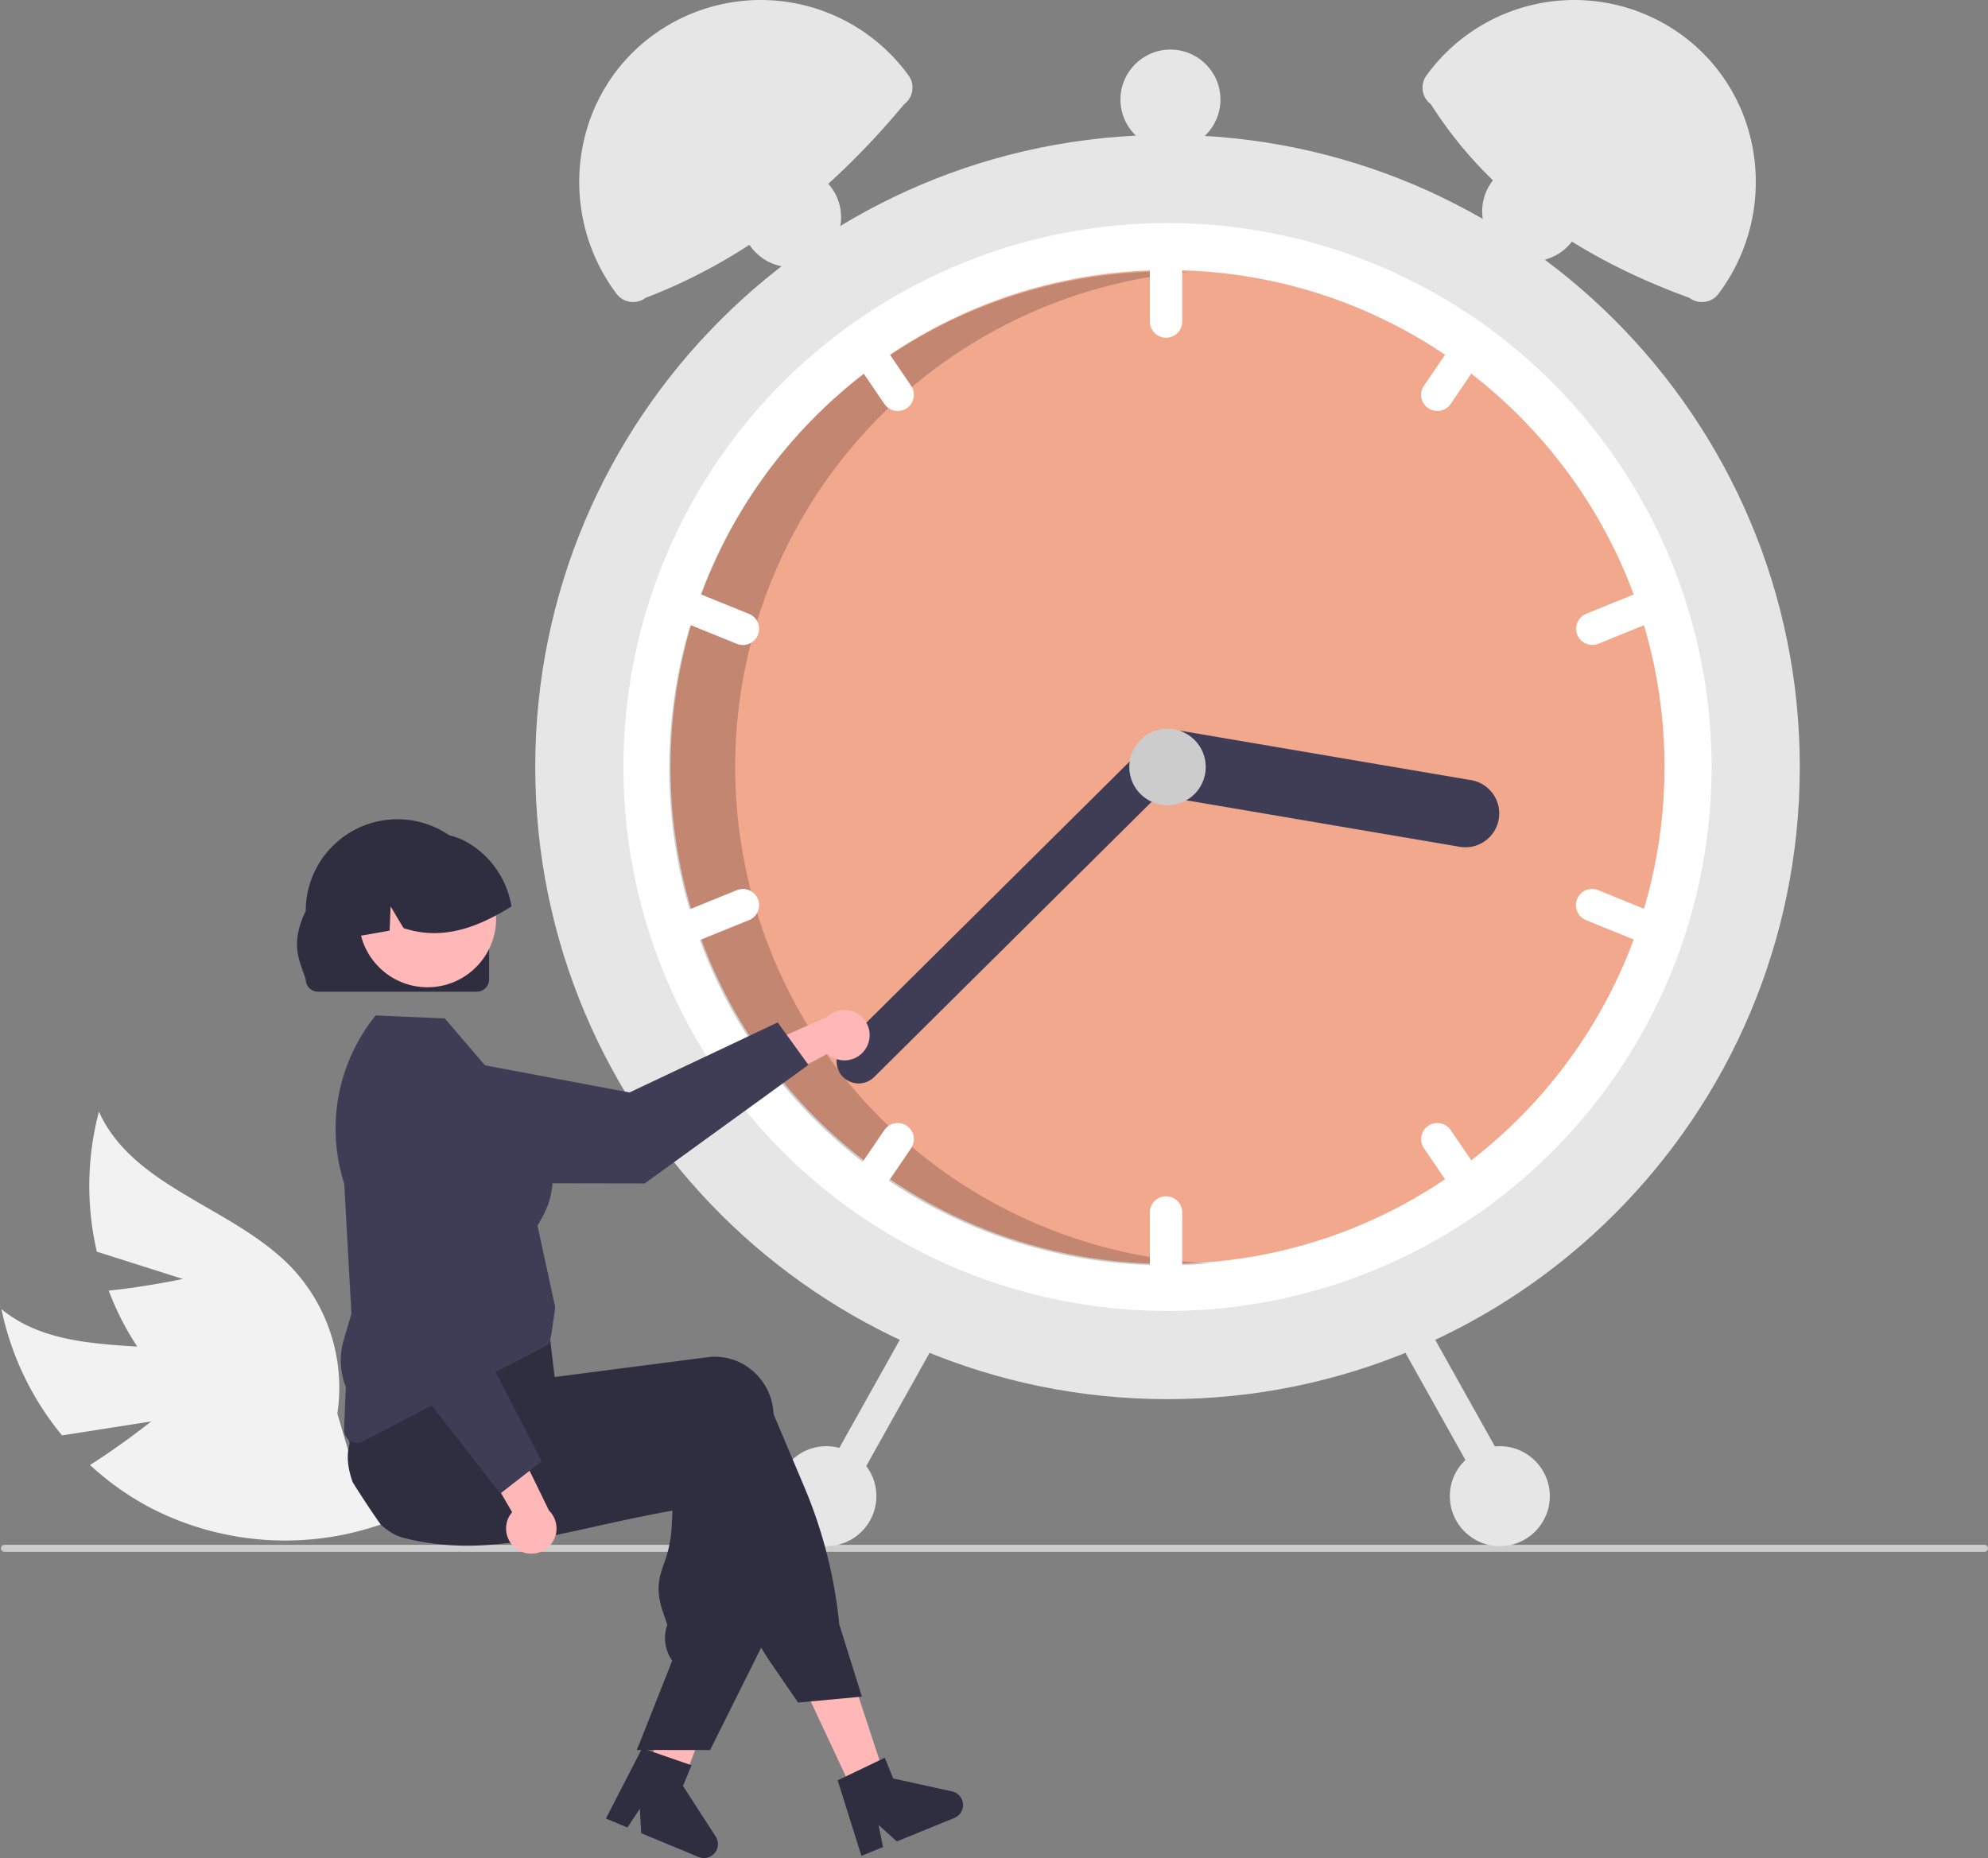 <svg width="676" height="632" viewBox="0 0 676 632" fill="none" xmlns="http://www.w3.org/2000/svg">
    <rect x="0" y="0" width="676" height="632" fill="#808080" stroke="none"/>
    <path d="m51.408 483.458-30.31 4.737A98.985 98.985 0 0 1 .492 445.256c22.164 18.143 55.869 8.502 82.744 18.407a59.545 59.545 0 0 1 35.62 37.343l14.814 15.938a99.776 99.776 0 0 1-83.411-4.593 96.328 96.328 0 0 1-19.64-14.099c10.605-6.678 20.788-14.794 20.788-14.794z" fill="#F2F2F2"/>
    <path d="m62.169 434.981-29.243-9.279a98.985 98.985 0 0 1 .709-47.621c11.746 26.123 46.213 32.526 65.85 53.377a59.552 59.552 0 0 1 15.228 49.31l6.15 20.871a99.766 99.766 0 0 1-72.608-41.31 96.364 96.364 0 0 1-11.291-21.378c12.471-1.247 25.205-3.97 25.205-3.97z" fill="#F2F2F2"/>
    <path d="M.33 526.598a1.182 1.182 0 0 0 .734 1.101c.145.059.3.09.456.089h673.29a1.188 1.188 0 0 0 .841-2.031 1.19 1.19 0 0 0-.841-.349H1.52a1.189 1.189 0 0 0-1.19 1.19z" fill="#CCC"/>
    <path d="M397.002 475.866c-118.741 0-215-96.259-215-215s96.259-215 215-215 215 96.259 215 215-96.259 215-215 215z" fill="#E6E6E6"/>
    <path d="M212.002 260.866a184.74 184.74 0 0 0 74.67 148.51c1.55 1.16 3.13 2.29 4.72 3.39a185.03 185.03 0 0 0 211.22 0c1.59-1.1 3.17-2.23 4.72-3.39a185.028 185.028 0 0 0 54.952-231.623 185.024 185.024 0 0 0-54.952-65.397c-1.55-1.16-3.13-2.29-4.72-3.39a185.031 185.031 0 0 0-211.22 0c-1.59 1.1-3.17 2.23-4.72 3.39a184.74 184.74 0 0 0-74.67 148.51z" fill="#fff"/>
    <path d="M397.002 429.866c-93.336 0-169-75.664-169-169s75.664-169 169-169 169 75.664 169 169-75.664 169-169 169z" fill="#F2A88D"/>
    <path opacity=".2" d="M396.562 92.338c2.562 0 5.108.067 7.642.18A168.992 168.992 0 0 0 250.04 264.45a168.993 168.993 0 0 0 161.32 165.236 171.18 171.18 0 0 1-14.798.652 168.997 168.997 0 0 1-169-169 169 169 0 0 1 169-169z" fill="#000"/>
    <path d="M396.502 79.866a5.509 5.509 0 0 1 5.5 5.5v24a5.496 5.496 0 0 1-5.5 5.5 5.496 5.496 0 0 1-5.5-5.5v-24a5.511 5.511 0 0 1 5.5-5.5zM286.672 112.356c1.55-1.16 3.13-2.29 4.72-3.39a5.5 5.5 0 0 1 4.9 2.39l13.51 19.83a5.497 5.497 0 0 1-5.57 8.497 5.5 5.5 0 0 1-3.52-2.307l-13.51-19.83a5.463 5.463 0 0 1-.53-5.19zM225.292 202.776a5.5 5.5 0 0 1 5.055-3.425 5.48 5.48 0 0 1 2.105.405l22.24 9.03a5.499 5.499 0 0 1-4.14 10.19l-22.24-9.03a5.515 5.515 0 0 1-3.02-7.17zM484.202 131.186l13.51-19.83a5.503 5.503 0 0 1 4.9-2.39c1.59 1.1 3.17 2.23 4.72 3.39a5.464 5.464 0 0 1-.53 5.19l-13.51 19.83a5.501 5.501 0 0 1-7.64 1.45 5.5 5.5 0 0 1-1.45-7.64zM539.313 208.786l22.24-9.03a5.498 5.498 0 0 1 4.14 10.19l-22.24 9.03a5.5 5.5 0 0 1-4.14-10.19zM396.502 406.866a5.51 5.51 0 0 1 5.5 5.5v24a5.496 5.496 0 0 1-5.5 5.5 5.496 5.496 0 0 1-5.5-5.5v-24a5.51 5.51 0 0 1 5.5-5.5zM287.202 404.186l13.51-19.83a5.484 5.484 0 0 1 3.52-2.307 5.492 5.492 0 0 1 5.624 2.387c.396.604.669 1.28.803 1.99a5.492 5.492 0 0 1-.857 4.12l-13.51 19.83a5.5 5.5 0 0 1-4.9 2.39c-1.59-1.1-3.17-2.23-4.72-3.39a5.463 5.463 0 0 1 .53-5.19zM228.313 311.786l22.24-9.03a5.498 5.498 0 0 1 4.14 10.19l-22.24 9.03a5.5 5.5 0 0 1-4.14-10.19zM485.652 382.906a5.498 5.498 0 0 1 7.64 1.45l13.51 19.83a5.468 5.468 0 0 1 .53 5.19c-1.55 1.16-3.13 2.29-4.72 3.39a5.5 5.5 0 0 1-4.9-2.39l-13.51-19.83a5.505 5.505 0 0 1-.054-6.11 5.49 5.49 0 0 1 1.504-1.53zM536.292 305.776a5.5 5.5 0 0 1 5.055-3.425 5.48 5.48 0 0 1 2.105.405l22.24 9.03a5.499 5.499 0 0 1-4.14 10.19l-22.24-9.03a5.515 5.515 0 0 1-3.02-7.17z" fill="#fff"/>
    <path d="M389.366 258.137a11.516 11.516 0 0 0 9.409 13.265l97.598 16.602a11.504 11.504 0 0 0 11.665-5.217 11.493 11.493 0 0 0 1.476-8.677 11.503 11.503 0 0 0-9.284-8.781l-97.598-16.601a11.512 11.512 0 0 0-13.266 9.409z" fill="#3F3D56"/>
    <path d="M286.647 366.268a7.509 7.509 0 0 0 10.607.042l105.063-104.239a7.506 7.506 0 0 0 2.212-5.294 7.502 7.502 0 0 0-12.777-5.355L286.689 355.661a7.508 7.508 0 0 0-.042 10.607z" fill="#3F3D56"/>
    <path d="M397.002 273.866c-7.18 0-13-5.82-13-13s5.82-13 13-13 13 5.82 13 13-5.82 13-13 13z" fill="#CCC"/>
    <path d="M486.546 35.445c19.955 31.372 50.401 52.193 87.949 65.87a7.06 7.06 0 0 0 7.833.422 7.065 7.065 0 0 0 2.049-1.84c20.396-27.233 15.791-66.153-11.128-86.962a62.065 62.065 0 0 0-69.341-4.389 62.072 62.072 0 0 0-18.217 16.264l-.564.753a7.063 7.063 0 0 0-.421 7.832 7.061 7.061 0 0 0 1.84 2.05zM308.313 24.81a62.068 62.068 0 0 0-87.558-11.875c-26.918 20.809-31.523 59.73-11.128 86.962a7.056 7.056 0 0 0 7.398 2.607 7.045 7.045 0 0 0 2.484-1.189c34.857-13.345 63.442-36.44 87.95-65.87a7.06 7.06 0 0 0 1.418-9.882l-.564-.753zM317.059 447.134a5.51 5.51 0 0 1 2.114 7.486l-31.742 56.722a5.5 5.5 0 0 1-9.599-5.371l31.742-56.723a5.508 5.508 0 0 1 7.485-2.114zM484.431 449.248l31.742 56.722a5.502 5.502 0 0 1-2.114 7.485 5.497 5.497 0 0 1-7.485-2.113l-31.742-56.722a5.506 5.506 0 0 1 .481-6.094 5.503 5.503 0 0 1 5.813-1.886 5.494 5.494 0 0 1 3.305 2.608z" fill="#E6E6E6"/>
    <path d="M281.002 525.866c-9.389 0-17-7.611-17-17s7.611-17 17-17 17 7.611 17 17-7.611 17-17 17zM269.002 90.866c-9.389 0-17-7.611-17-17s7.611-17 17-17 17 7.611 17 17-7.611 17-17 17zM398.002 50.866c-9.389 0-17-7.611-17-17s7.611-17 17-17 17 7.611 17 17-7.611 17-17 17zM521.002 88.866c-9.389 0-17-7.611-17-17s7.611-17 17-17 17 7.611 17 17-7.611 17-17 17zM510.002 525.866c-9.389 0-17-7.611-17-17s7.611-17 17-17 17 7.611 17 17-7.611 17-17 17z" fill="#E6E6E6"/>
    <path d="M294.337 356.707a8.518 8.518 0 0 1-12.951 1.677l-26.675 14.293 1.431-15.661 25.112-11.172a8.559 8.559 0 0 1 11.366-.38 8.564 8.564 0 0 1 1.717 11.243z" fill="#FFB7B7"/>
    <path d="m274.9 362.173-10.453-14.43-50.36 23.806-62.667-11.758a21.476 21.476 0 0 0-17.655 4.567 21.484 21.484 0 0 0-7.775 16.496 21.492 21.492 0 0 0 21.431 21.51l71.816.133 55.663-40.324z" fill="#3F3D56"/>
    <path d="m291.001 611.399 10.577-5.058-14.529-44.208-15.609 7.466 19.561 41.8zM220.095 604.272a283.565 283.565 0 0 0 9.346 5.594v.023l.046.008.016.008 1.196.295 1.717-4.537.793-2.09 1.118-2.96 2.051-5.415 10.799-28.511-16.789-4.141-.629 2.572h-.008l-.31 1.274-5.866 23.788-1.196 4.863-.039.148-.722 2.905-.622 2.517-.691 2.813-.21.846z" fill="#FFB7B7"/>
    <path d="M119.946 504.147a316.247 316.247 0 0 0 3.248 5.097 293.422 293.422 0 0 0 6.269 9.275c0 .008.008.008.016.016a21.88 21.88 0 0 0 4.117 3.006c.062.047.132.078.194.117a15.242 15.242 0 0 0 3.465 1.391l1.313.326c1.569.373 3.123.691 4.669.971 2.75.489 5.469.839 8.173 1.056.217.024.435.039.652.055 11.117.816 21.939-.497 33.235-2.649 5.578-1.057 11.272-2.323 17.169-3.636 1.926-.435 3.861-.862 5.819-1.29.147-.031.303-.07.458-.101 2.797-.613 5.64-1.219 8.553-1.818a409.425 409.425 0 0 1 11.381-2.175l-.279 5.539a41.722 41.722 0 0 1-2.626 12.454c-1.678 4.909-3.006 8.794-.202 16.881l1.352 3.916a13.374 13.374 0 0 0 1.375 11.831l.272.412-11.273 28.519-.73 1.849h5.772l7.101.008h12.034l17.363-34.835.831-1.663v-.085l-1.795-66.943a19.716 19.716 0 0 0-.147-1.779 20.348 20.348 0 0 0-7.746-13.704 19.603 19.603 0 0 0-14.597-3.994l-5.943.77-12.143 1.569-8.553 1.111-.171.023-25.225 3.263-1.81-7.38-.334-.125-10.62-3.892-36.731-13.463-.093-.031-2.416-.886-.287.466c-.086.14-.171.28-.249.42a72.012 72.012 0 0 0-5.803 13.471 211.677 211.677 0 0 0-6.285 24.215l-.023.086c-.024.132-.039.217-.047.24-.847 3.527-.256 7.831 1.297 12.096z" fill="#2F2E41"/>
    <path d="M118.396 479.477c.117-.498.264-1.003.42-1.492a106.159 106.159 0 0 1 4.304-10.892c1.833-4.039 4.032-8.367 6.65-13.051a291.696 291.696 0 0 1 6.362-10.83c.031-.058.065-.115.101-.171l.225-.373 36.343 4.864 13.533 1.81.808 6.743.194 1.67c.008 0 .008 0 0 .008l.544 4.553v.007l.722 6.013.062-.007 20.083-2.603 20.695-2.68 11.118-1.437a19.571 19.571 0 0 1 7.699.53 19.574 19.574 0 0 1 6.898 3.463 20.36 20.36 0 0 1 7.745 13.704c.07.544.117 1.103.14 1.655l10.488 24.852a160.313 160.313 0 0 1 11.855 46.643l7.691 24.588-1.095.101-16.299 1.515-4.304.404-9.478-13.836a73.294 73.294 0 0 1-3.061-4.863 73.91 73.91 0 0 1-4.187-8.422l-20.502-48.787c-1.585.272-3.154.531-4.707.777a419.862 419.862 0 0 1-20.696 2.851c-21.496 2.4-40.11 2.587-56.681.551a154.335 154.335 0 0 1-13.494-2.237 129.91 129.91 0 0 1-4.716-1.08 43.68 43.68 0 0 1-1.08-.264 19.824 19.824 0 0 1-13.867-12.958 20.224 20.224 0 0 1-.513-11.319zM287.622 604.18l11.443-5.484 1.795-.863 2.867 7.039 20.012 4.405a4.742 4.742 0 0 1 3.714 4.231 4.742 4.742 0 0 1-.68 2.884 4.744 4.744 0 0 1-2.257 1.92l-19.554 7.978-6.207-5.585 1.522 7.496-7.364 3.007-8.072-25.691 2.781-1.337zM217.297 593.34l-.731 1.849h.731v-1.849zM221.282 595.584l11.99 4.155 1.882.649-2.915 7.019 11.121 17.211a4.749 4.749 0 0 1-5.806 6.967l-19.508-8.09-.48-8.336-4.193 6.398-7.349-3.045 12.341-23.935 2.917 1.007z" fill="#2F2E41"/>
    <path d="M121.386 490.732a4.395 4.395 0 0 0 2.043-.507l63.275-33.062.731-2.993 1.377-9.472-.018-.089-6.018-27.743c.11-.238.341-.629.601-1.07 2.687-4.552 10.862-18.406-4.741-37.481l-27.396-31.939-23.512-1.012-.268.338a61.238 61.238 0 0 0-10.41 56.889l2.448 44.216-2.626 8.93a24.639 24.639 0 0 0 .722 15.944l-.602 14.459a4.408 4.408 0 0 0 2.67 4.233 4.408 4.408 0 0 0 1.724.359z" fill="#3F3D56"/>
    <path d="M176.272 527.198a8.51 8.51 0 0 1-4.071-5.946 8.528 8.528 0 0 1 1.945-6.938l-15.213-26.163 15.702.885 12.039 24.709a8.56 8.56 0 0 1-4.413 14.523 8.559 8.559 0 0 1-5.989-1.07z" fill="#FFB7B7"/>
    <path d="m170.134 507.964 14.057-10.95-25.543-49.501 9.571-63.038a21.472 21.472 0 0 0-21.934-24.682 21.488 21.488 0 0 0-14.96 6.792 21.488 21.488 0 0 0-5.792 15.374l2.364 71.778 42.237 54.227z" fill="#3F3D56"/>
    <path d="M166.322 333.104v-23.267a31.175 31.175 0 0 0-53.208-22.079 31.178 31.178 0 0 0-9.146 22.039v.04c-5.495 11.451-2.057 16.895 0 23.267a4.195 4.195 0 0 0 4.186 4.186h53.98a4.19 4.19 0 0 0 4.188-4.186z" fill="#2F2E41"/>
    <path d="M145.368 335.778c-12.889 0-23.337-10.448-23.337-23.337 0-12.888 10.448-23.337 23.337-23.337s23.337 10.449 23.337 23.337c0 12.889-10.448 23.337-23.337 23.337z" fill="#FFB7B7"/>
    <path d="M120.945 318.559c.211-.033.422-.078.634-.111 3.64-.646 7.281-1.28 10.91-1.937l.334-8.227 4.397 7.37c10.03 3.328 19.414 1.447 28.242-2.705a79.707 79.707 0 0 0 8.461-4.665 30.935 30.935 0 0 0-15.196-21.886 21.485 21.485 0 0 0-.99-.523l-.005-.001-.003-.002-.003-.004-.001-.004a33.764 33.764 0 0 0-1.725-.757 25.711 25.711 0 0 0-26.985 5.232c-7.124 6.802-10.33 18.034-8.07 28.22z" fill="#2F2E41"/>
</svg>
